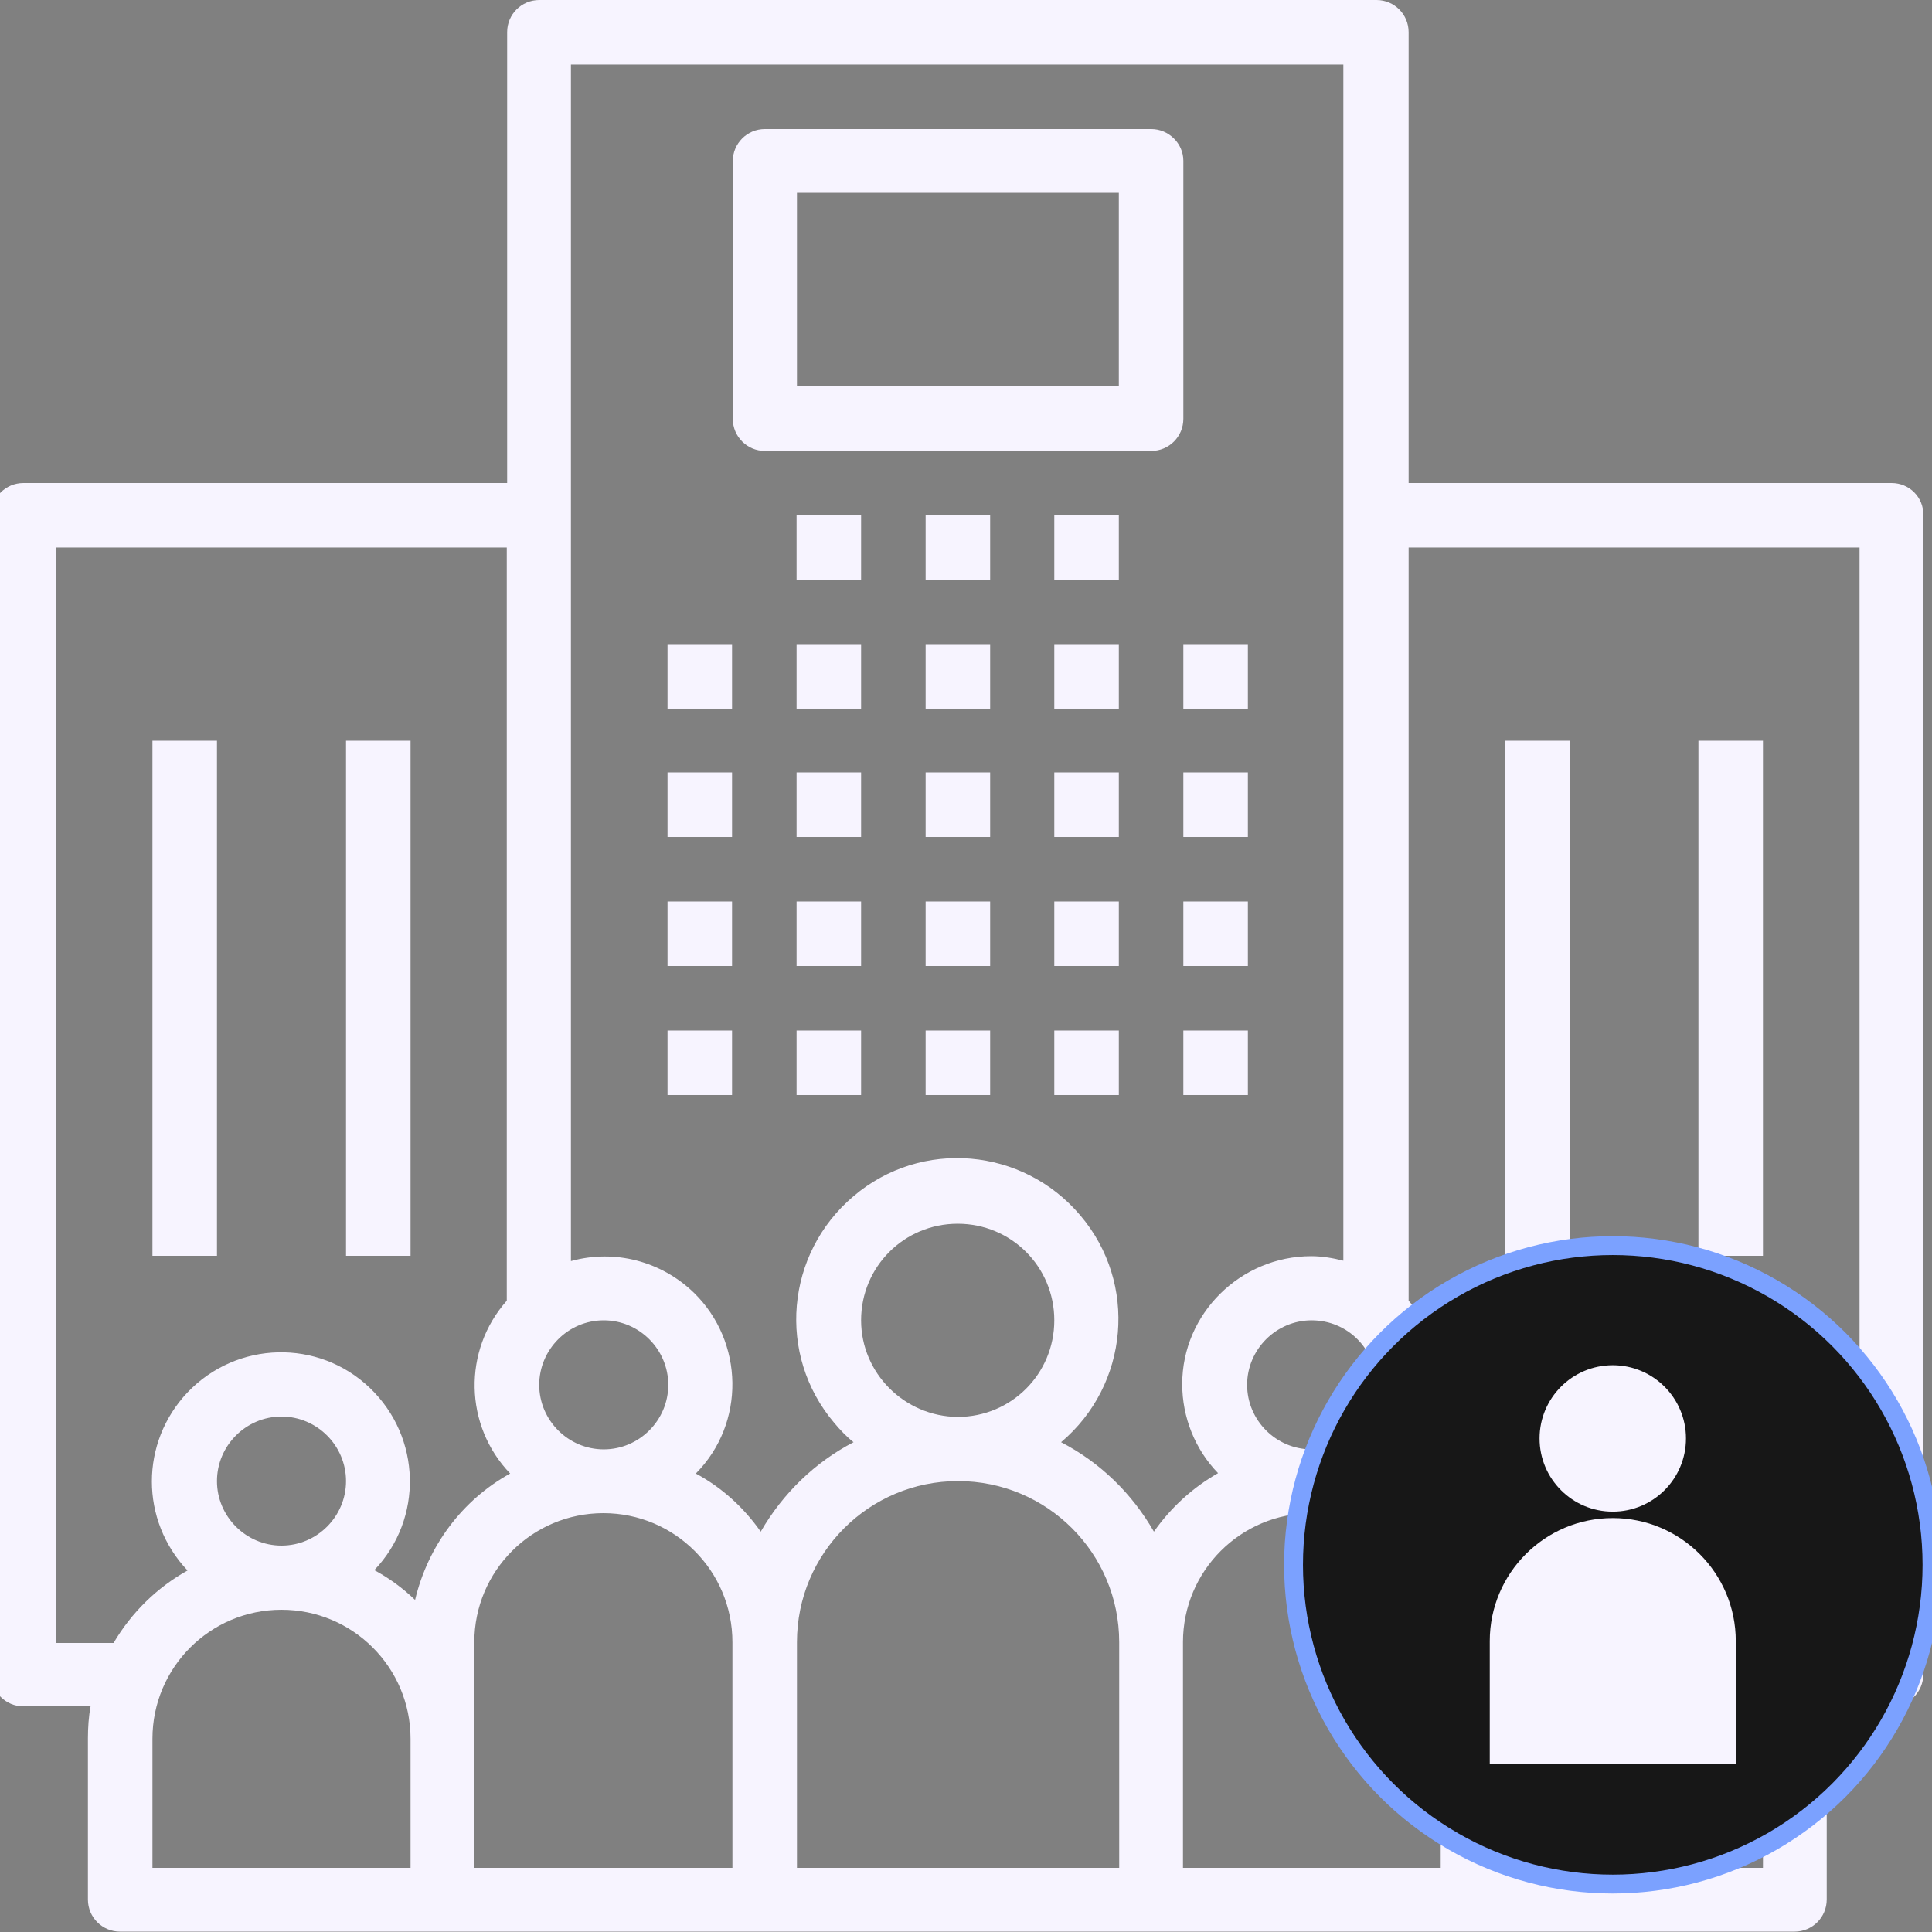 <?xml version="1.0" encoding="utf-8"?>
<!-- Generator: Adobe Illustrator 19.0.0, SVG Export Plug-In . SVG Version: 6.00 Build 0)  -->
<svg version="1.1" id="Camada_1" xmlns="http://www.w3.org/2000/svg" xmlns:xlink="http://www.w3.org/1999/xlink" x="0px" y="0px"
	 viewBox="0 0 512 512" style="enable-background:new 0 0 512 512;" xml:space="preserve">
<rect x="0" y="0" width="512" height="512" fill="#808080" stroke="none"/>
<style type="text/css">
	.st0{fill:#F7F4FF;}
	.st1{fill:#171717;stroke:#7BA1FF;stroke-width:5;stroke-miterlimit:10;}
</style>
<g id="XMLID_349_">
	<g id="XMLID_558_">
		<g id="XMLID_659_">
			<g id="XMLID_660_">
				<rect id="XMLID_661_" x="176.9" y="170.7" class="st0" width="17.1" height="17.1"/>
			</g>
		</g>
		<g id="XMLID_656_">
			<g id="XMLID_657_">
				<rect id="XMLID_658_" x="176.9" y="204.7" class="st0" width="17.1" height="17.1"/>
			</g>
		</g>
		<g id="XMLID_653_">
			<g id="XMLID_654_">
				<rect id="XMLID_655_" x="176.9" y="238.9" class="st0" width="17.1" height="17.1"/>
			</g>
		</g>
		<g id="XMLID_650_">
			<g id="XMLID_651_">
				<rect id="XMLID_652_" x="176.9" y="273.1" class="st0" width="17.1" height="17.1"/>
			</g>
		</g>
		<g id="XMLID_647_">
			<g id="XMLID_648_">
				<rect id="XMLID_649_" x="211.1" y="170.7" class="st0" width="17.1" height="17.1"/>
			</g>
		</g>
		<g id="XMLID_644_">
			<g id="XMLID_645_">
				<rect id="XMLID_646_" x="211.1" y="204.7" class="st0" width="17.1" height="17.1"/>
			</g>
		</g>
		<g id="XMLID_641_">
			<g id="XMLID_642_">
				<rect id="XMLID_643_" x="211.1" y="238.9" class="st0" width="17.1" height="17.1"/>
			</g>
		</g>
		<g id="XMLID_638_">
			<g id="XMLID_639_">
				<rect id="XMLID_640_" x="211.1" y="273.1" class="st0" width="17.1" height="17.1"/>
			</g>
		</g>
		<g id="XMLID_635_">
			<g id="XMLID_636_">
				<rect id="XMLID_637_" x="245.3" y="170.7" class="st0" width="17.1" height="17.1"/>
			</g>
		</g>
		<g id="XMLID_632_">
			<g id="XMLID_633_">
				<rect id="XMLID_634_" x="245.3" y="204.7" class="st0" width="17.1" height="17.1"/>
			</g>
		</g>
		<g id="XMLID_629_">
			<g id="XMLID_630_">
				<rect id="XMLID_631_" x="245.3" y="238.9" class="st0" width="17.1" height="17.1"/>
			</g>
		</g>
		<g id="XMLID_626_">
			<g id="XMLID_627_">
				<rect id="XMLID_628_" x="245.3" y="273.1" class="st0" width="17.1" height="17.1"/>
			</g>
		</g>
		<g id="XMLID_623_">
			<g id="XMLID_624_">
				<rect id="XMLID_625_" x="279.4" y="170.7" class="st0" width="17.1" height="17.1"/>
			</g>
		</g>
		<g id="XMLID_620_">
			<g id="XMLID_621_">
				<rect id="XMLID_622_" x="211.1" y="136.5" class="st0" width="17.1" height="17.1"/>
			</g>
		</g>
		<g id="XMLID_617_">
			<g id="XMLID_618_">
				<rect id="XMLID_619_" x="245.3" y="136.5" class="st0" width="17.1" height="17.1"/>
			</g>
		</g>
		<g id="XMLID_614_">
			<g id="XMLID_615_">
				<rect id="XMLID_616_" x="279.4" y="136.5" class="st0" width="17.1" height="17.1"/>
			</g>
		</g>
		<g id="XMLID_611_">
			<g id="XMLID_612_">
				<rect id="XMLID_613_" x="279.4" y="204.7" class="st0" width="17.1" height="17.1"/>
			</g>
		</g>
		<g id="XMLID_608_">
			<g id="XMLID_609_">
				<rect id="XMLID_610_" x="279.4" y="238.9" class="st0" width="17.1" height="17.1"/>
			</g>
		</g>
		<g id="XMLID_605_">
			<g id="XMLID_606_">
				<rect id="XMLID_607_" x="279.4" y="273.1" class="st0" width="17.1" height="17.1"/>
			</g>
		</g>
		<g id="XMLID_602_">
			<g id="XMLID_603_">
				<rect id="XMLID_604_" x="313.6" y="170.7" class="st0" width="17.1" height="17.1"/>
			</g>
		</g>
		<g id="XMLID_599_">
			<g id="XMLID_600_">
				<rect id="XMLID_601_" x="313.6" y="204.7" class="st0" width="17.1" height="17.1"/>
			</g>
		</g>
		<g id="XMLID_596_">
			<g id="XMLID_597_">
				<rect id="XMLID_598_" x="313.6" y="238.9" class="st0" width="17.1" height="17.1"/>
			</g>
		</g>
		<g id="XMLID_593_">
			<g id="XMLID_594_">
				<rect id="XMLID_595_" x="313.6" y="273.1" class="st0" width="17.1" height="17.1"/>
			</g>
		</g>
		<g id="XMLID_576_">
			<g id="XMLID_577_">
				<path id="XMLID_578_" class="st0" d="M501.3,128L501.3,128h-128V8.5c0-4.7-3.8-8.5-8.5-8.5l0,0H142.9c-4.7,0-8.5,3.8-8.5,8.5
					l0,0V128H6.2c-4.7,0-8.5,3.8-8.5,8.5l0,0v307.2c0,4.7,3.8,8.5,8.5,8.5l0,0H24c-0.5,2.7-0.7,5.7-0.7,8.5v42.7
					c0,4.7,3.8,8.5,8.5,8.5l0,0h443.8c4.7,0,8.5-3.8,8.5-8.5l0,0v-42.7c0-2.8-0.4-5.8-0.7-8.5h17.8c4.7,0,8.5-3.8,8.5-8.5l0,0V136.5
					C509.8,131.8,506,128,501.3,128z M364.7,367c0,9.4-7.7,17.1-17.1,17.1c-9.4,0-17.1-7.7-17.1-17.1c0-9.4,7.7-17.1,17.1-17.1
					C357.1,349.9,364.7,357.5,364.7,367z M160,349.9c9.4,0,17.1,7.7,17.1,17.1c0,9.4-7.7,17.1-17.1,17.1s-17.1-7.7-17.1-17.1
					C142.9,357.7,150.5,349.9,160,349.9z M108.7,495H40.4v-34.2c0-18.9,15.3-34.2,34.2-34.2s34.2,15.3,34.2,34.2V495z M57.5,392.5
					c0-9.4,7.7-17.1,17.1-17.1s17.1,7.7,17.1,17.1c0,9.4-7.7,17.1-17.1,17.1S57.5,401.9,57.5,392.5z M110,424
					c-3.2-3.1-6.9-5.8-10.8-7.9c13-13.6,12.5-35.2-1.2-48.3c-13.6-13-35.2-12.5-48.3,1.2c-12.6,13.3-12.6,33.9,0,47.2
					c-8.1,4.5-14.9,11.2-19.6,19.2H14.8V145.1h119.5v199.6c-11.7,13.2-11.3,33.1,0.9,45.8C122.5,397.5,113.4,409.7,110,424z
					 M194,495h-68.3v-59.8c0-18.9,15.3-34.2,34.2-34.2s34.2,15.3,34.2,34.2V495z M296.5,495h-85.3v-59.8c0-23.6,19.1-42.7,42.7-42.7
					s42.7,19.1,42.7,42.7V495H296.5z M228.2,349.9c0-14.2,11.4-25.6,25.6-25.6s25.6,11.4,25.6,25.6s-11.4,25.6-25.6,25.6
					C239.7,375.4,228.2,363.9,228.2,349.9z M305.8,405.9c-5.8-10.1-14.2-18.3-24.6-23.7c18-15.2,20.4-42.1,5.1-60.1
					c-15.2-18-42.1-20.4-60.1-5.1c-18,15.2-20.4,42.1-5.1,60.1c1.5,1.8,3.3,3.7,5.1,5.1c-10.2,5.3-18.7,13.5-24.6,23.7
					c-4.5-6.4-10.3-11.7-17.2-15.4c13.2-13.3,12.8-34.9-0.5-47.9c-8.7-8.4-21-11.6-32.6-8.4V17.1h204.7v317
					c-2.7-0.7-5.7-1.2-8.5-1.2c-18.7,0-34.2,15.2-34.2,33.9c0,8.8,3.4,17.3,9.5,23.6C316.1,394.2,310.3,399.5,305.8,405.9z
					 M381.8,460.9V495h-68.3v-59.8c0-18.9,15.3-34.2,34.2-34.2c18.9,0,34.2,15.3,34.2,34.2L381.8,460.9L381.8,460.9z M467.2,495
					h-68.3v-34.2c0-18.9,15.3-34.2,34.2-34.2s34.2,15.3,34.2,34.2L467.2,495L467.2,495z M416,392.5c0-9.4,7.7-17.1,17.1-17.1
					c9.4,0,17.1,7.7,17.1,17.1c0,9.4-7.7,17.1-17.1,17.1C423.7,409.6,416,401.9,416,392.5z M492.8,435.2h-15.4
					c-4.7-8.1-11.4-14.7-19.6-19.2c13-13.6,12.5-35.2-1.2-48.3c-13.6-13-35.2-12.5-48.3,1.2c-12.6,13.3-12.6,33.9,0,47.2
					c-3.9,2.1-7.5,4.7-10.8,7.9c-3.2-14.4-12.3-26.5-25.1-33.5c12.2-12.7,12.6-32.6,0.9-45.8V145.1h119.5L492.8,435.2L492.8,435.2z"
					/>
			</g>
		</g>
		<g id="XMLID_573_">
			<g id="XMLID_574_">
				<rect id="XMLID_575_" x="398.9" y="196.3" class="st0" width="17.1" height="136.5"/>
			</g>
		</g>
		<g id="XMLID_570_">
			<g id="XMLID_571_">
				<rect id="XMLID_572_" x="450.1" y="196.3" class="st0" width="17.1" height="136.5"/>
			</g>
		</g>
		<g id="XMLID_567_">
			<g id="XMLID_568_">
				<rect id="XMLID_569_" x="40.4" y="196.3" class="st0" width="17.1" height="136.5"/>
			</g>
		</g>
		<g id="XMLID_564_">
			<g id="XMLID_565_">
				<rect id="XMLID_566_" x="91.7" y="196.3" class="st0" width="17.1" height="136.5"/>
			</g>
		</g>
		<g id="XMLID_559_">
			<g id="XMLID_560_">
				<path id="XMLID_561_" class="st0" d="M305.1,34.2L305.1,34.2H202.7c-4.7,0-8.5,3.8-8.5,8.5l0,0V111c0,4.7,3.8,8.5,8.5,8.5l0,0
					h102.4c4.7,0,8.5-3.8,8.5-8.5l0,0V42.6C313.6,38,309.7,34.2,305.1,34.2z M296.5,102.4h-85.3V51.1h85.3V102.4z"/>
			</g>
		</g>
	</g>
	<g id="XMLID_27_">
		<circle id="XMLID_895_" class="st1" cx="427.4" cy="414.7" r="84.6"/>
		<g id="XMLID_896_">
			<circle id="XMLID_893_" class="st0" cx="427.4" cy="381.2" r="19.4"/>
			<path id="XMLID_894_" class="st0" d="M460,467.5h-65.2v-32.6c0-18,14.6-32.6,32.6-32.6l0,0c18,0,32.6,14.6,32.6,32.6V467.5z"/>
		</g>
	</g>
</g>
</svg>
